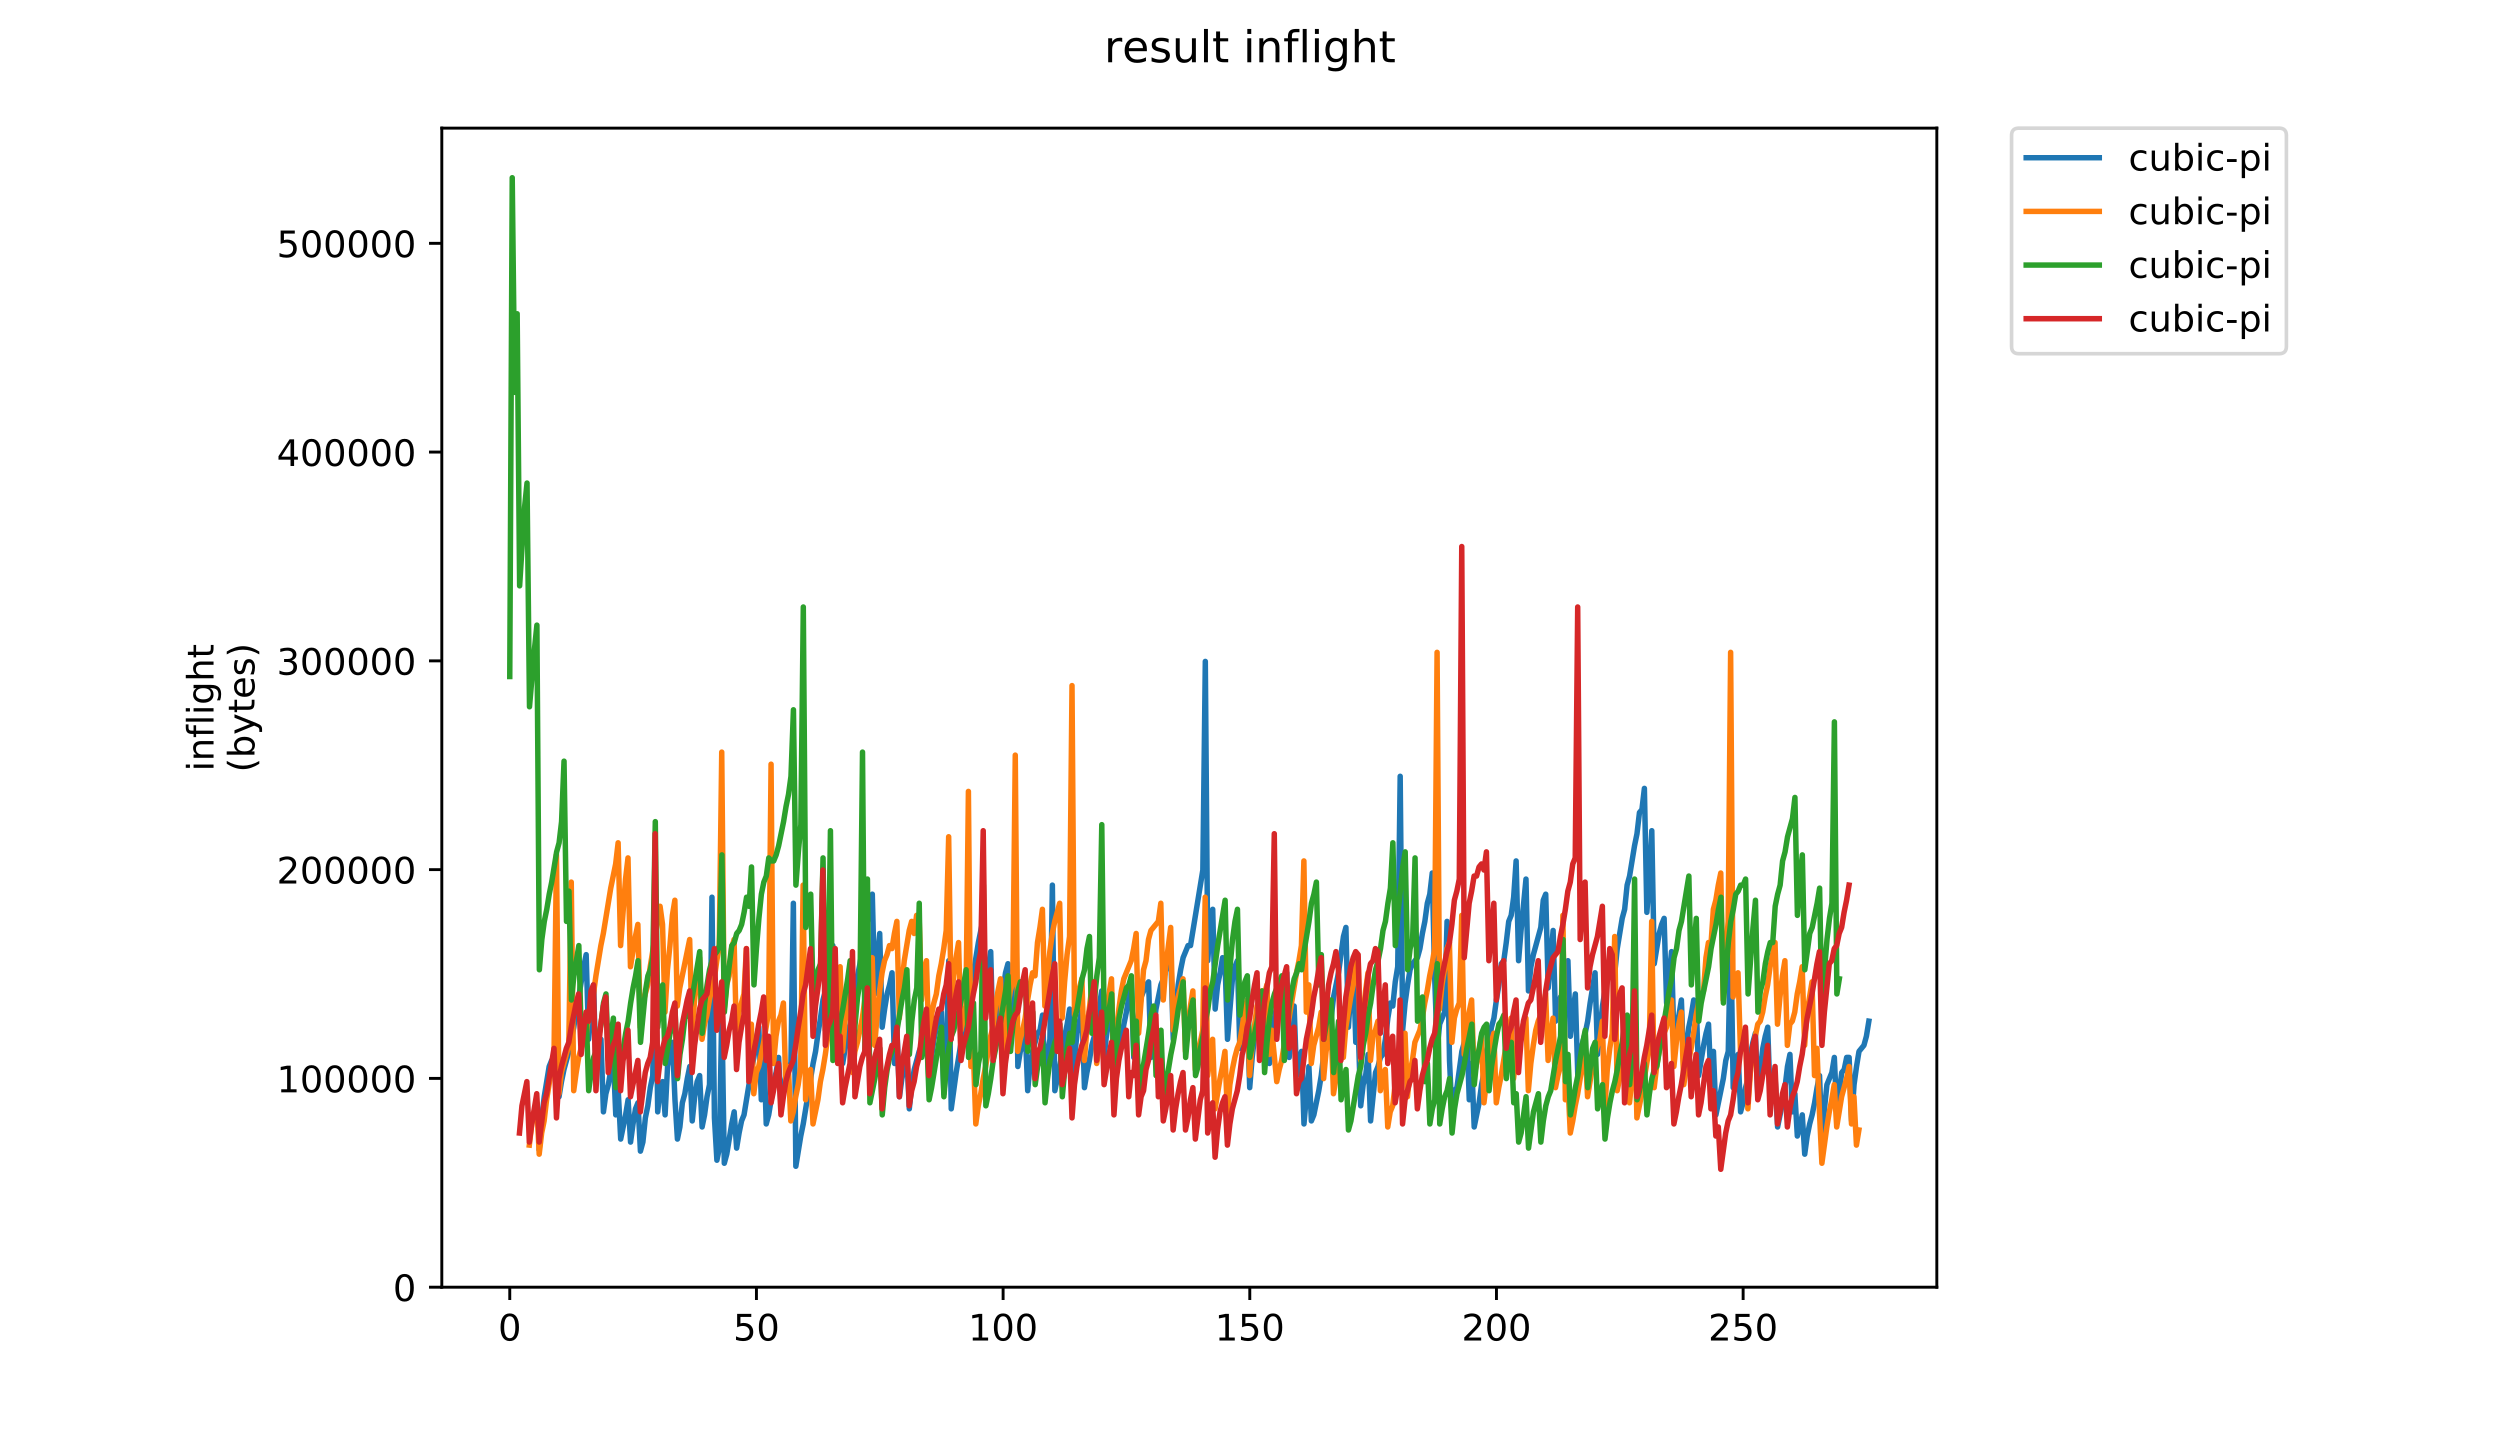 <?xml version="1.0" encoding="utf-8" standalone="no"?>
<!DOCTYPE svg PUBLIC "-//W3C//DTD SVG 1.1//EN"
  "http://www.w3.org/Graphics/SVG/1.1/DTD/svg11.dtd">
<!-- Created with matplotlib (https://matplotlib.org/) -->
<svg height="396pt" version="1.1" viewBox="0 0 684 396" width="684pt" xmlns="http://www.w3.org/2000/svg" xmlns:xlink="http://www.w3.org/1999/xlink">
 <defs>
  <style type="text/css">
*{stroke-linecap:butt;stroke-linejoin:round;}
  </style>
 </defs>
 <g id="figure_1">
  <g id="patch_1">
   <path d="M 0 396 
L 684 396 
L 684 0 
L 0 0 
z
" style="fill:#ffffff;"/>
  </g>
  <g id="axes_1">
   <g id="patch_2">
    <path d="M 120.879 352.174 
L 529.913 352.174 
L 529.913 35.062 
L 120.879 35.062 
z
" style="fill:#ffffff;"/>
   </g>
   <g id="matplotlib.axis_1">
    <g id="xtick_1">
     <g id="line2d_1">
      <defs>
       <path d="M 0 0 
L 0 3.5 
" id="m30b0fbf8f0" style="stroke:#000000;stroke-width:0.8;"/>
      </defs>
      <g>
       <use style="stroke:#000000;stroke-width:0.8;" x="139.471" xlink:href="#m30b0fbf8f0" y="352.174"/>
      </g>
     </g>
     <g id="text_1">
      <!-- 0 -->
      <defs>
       <path d="M 31.781 66.406 
Q 24.172 66.406 20.328 58.906 
Q 16.5 51.422 16.5 36.375 
Q 16.5 21.391 20.328 13.891 
Q 24.172 6.391 31.781 6.391 
Q 39.453 6.391 43.281 13.891 
Q 47.125 21.391 47.125 36.375 
Q 47.125 51.422 43.281 58.906 
Q 39.453 66.406 31.781 66.406 
z
M 31.781 74.219 
Q 44.047 74.219 50.516 64.516 
Q 56.984 54.828 56.984 36.375 
Q 56.984 17.969 50.516 8.266 
Q 44.047 -1.422 31.781 -1.422 
Q 19.531 -1.422 13.062 8.266 
Q 6.594 17.969 6.594 36.375 
Q 6.594 54.828 13.062 64.516 
Q 19.531 74.219 31.781 74.219 
z
" id="DejaVuSans-48"/>
      </defs>
      <g transform="translate(136.29 366.773)scale(0.1 -0.1)">
       <use xlink:href="#DejaVuSans-48"/>
      </g>
     </g>
    </g>
    <g id="xtick_2">
     <g id="line2d_2">
      <g>
       <use style="stroke:#000000;stroke-width:0.8;" x="206.961" xlink:href="#m30b0fbf8f0" y="352.174"/>
      </g>
     </g>
     <g id="text_2">
      <!-- 50 -->
      <defs>
       <path d="M 10.797 72.906 
L 49.516 72.906 
L 49.516 64.594 
L 19.828 64.594 
L 19.828 46.734 
Q 21.969 47.469 24.109 47.828 
Q 26.266 48.188 28.422 48.188 
Q 40.625 48.188 47.75 41.5 
Q 54.891 34.812 54.891 23.391 
Q 54.891 11.625 47.562 5.094 
Q 40.234 -1.422 26.906 -1.422 
Q 22.312 -1.422 17.547 -0.641 
Q 12.797 0.141 7.719 1.703 
L 7.719 11.625 
Q 12.109 9.234 16.797 8.062 
Q 21.484 6.891 26.703 6.891 
Q 35.156 6.891 40.078 11.328 
Q 45.016 15.766 45.016 23.391 
Q 45.016 31 40.078 35.438 
Q 35.156 39.891 26.703 39.891 
Q 22.75 39.891 18.812 39.016 
Q 14.891 38.141 10.797 36.281 
z
" id="DejaVuSans-53"/>
      </defs>
      <g transform="translate(200.599 366.773)scale(0.1 -0.1)">
       <use xlink:href="#DejaVuSans-53"/>
       <use x="63.623" xlink:href="#DejaVuSans-48"/>
      </g>
     </g>
    </g>
    <g id="xtick_3">
     <g id="line2d_3">
      <g>
       <use style="stroke:#000000;stroke-width:0.8;" x="274.451" xlink:href="#m30b0fbf8f0" y="352.174"/>
      </g>
     </g>
     <g id="text_3">
      <!-- 100 -->
      <defs>
       <path d="M 12.406 8.297 
L 28.516 8.297 
L 28.516 63.922 
L 10.984 60.406 
L 10.984 69.391 
L 28.422 72.906 
L 38.281 72.906 
L 38.281 8.297 
L 54.391 8.297 
L 54.391 0 
L 12.406 0 
z
" id="DejaVuSans-49"/>
      </defs>
      <g transform="translate(264.907 366.773)scale(0.1 -0.1)">
       <use xlink:href="#DejaVuSans-49"/>
       <use x="63.623" xlink:href="#DejaVuSans-48"/>
       <use x="127.246" xlink:href="#DejaVuSans-48"/>
      </g>
     </g>
    </g>
    <g id="xtick_4">
     <g id="line2d_4">
      <g>
       <use style="stroke:#000000;stroke-width:0.8;" x="341.941" xlink:href="#m30b0fbf8f0" y="352.174"/>
      </g>
     </g>
     <g id="text_4">
      <!-- 150 -->
      <g transform="translate(332.397 366.773)scale(0.1 -0.1)">
       <use xlink:href="#DejaVuSans-49"/>
       <use x="63.623" xlink:href="#DejaVuSans-53"/>
       <use x="127.246" xlink:href="#DejaVuSans-48"/>
      </g>
     </g>
    </g>
    <g id="xtick_5">
     <g id="line2d_5">
      <g>
       <use style="stroke:#000000;stroke-width:0.8;" x="409.431" xlink:href="#m30b0fbf8f0" y="352.174"/>
      </g>
     </g>
     <g id="text_5">
      <!-- 200 -->
      <defs>
       <path d="M 19.188 8.297 
L 53.609 8.297 
L 53.609 0 
L 7.328 0 
L 7.328 8.297 
Q 12.938 14.109 22.625 23.891 
Q 32.328 33.688 34.812 36.531 
Q 39.547 41.844 41.422 45.531 
Q 43.312 49.219 43.312 52.781 
Q 43.312 58.594 39.234 62.25 
Q 35.156 65.922 28.609 65.922 
Q 23.969 65.922 18.812 64.312 
Q 13.672 62.703 7.812 59.422 
L 7.812 69.391 
Q 13.766 71.781 18.938 73 
Q 24.125 74.219 28.422 74.219 
Q 39.75 74.219 46.484 68.547 
Q 53.219 62.891 53.219 53.422 
Q 53.219 48.922 51.531 44.891 
Q 49.859 40.875 45.406 35.406 
Q 44.188 33.984 37.641 27.219 
Q 31.109 20.453 19.188 8.297 
z
" id="DejaVuSans-50"/>
      </defs>
      <g transform="translate(399.887 366.773)scale(0.1 -0.1)">
       <use xlink:href="#DejaVuSans-50"/>
       <use x="63.623" xlink:href="#DejaVuSans-48"/>
       <use x="127.246" xlink:href="#DejaVuSans-48"/>
      </g>
     </g>
    </g>
    <g id="xtick_6">
     <g id="line2d_6">
      <g>
       <use style="stroke:#000000;stroke-width:0.8;" x="476.921" xlink:href="#m30b0fbf8f0" y="352.174"/>
      </g>
     </g>
     <g id="text_6">
      <!-- 250 -->
      <g transform="translate(467.377 366.773)scale(0.1 -0.1)">
       <use xlink:href="#DejaVuSans-50"/>
       <use x="63.623" xlink:href="#DejaVuSans-53"/>
       <use x="127.246" xlink:href="#DejaVuSans-48"/>
      </g>
     </g>
    </g>
   </g>
   <g id="matplotlib.axis_2">
    <g id="ytick_1">
     <g id="line2d_7">
      <defs>
       <path d="M 0 0 
L -3.5 0 
" id="m7daee22a5c" style="stroke:#000000;stroke-width:0.8;"/>
      </defs>
      <g>
       <use style="stroke:#000000;stroke-width:0.8;" x="120.879" xlink:href="#m7daee22a5c" y="352.174"/>
      </g>
     </g>
     <g id="text_7">
      <!-- 0 -->
      <g transform="translate(107.516 355.973)scale(0.1 -0.1)">
       <use xlink:href="#DejaVuSans-48"/>
      </g>
     </g>
    </g>
    <g id="ytick_2">
     <g id="line2d_8">
      <g>
       <use style="stroke:#000000;stroke-width:0.8;" x="120.879" xlink:href="#m7daee22a5c" y="295.054"/>
      </g>
     </g>
     <g id="text_8">
      <!-- 100000 -->
      <g transform="translate(75.704 298.853)scale(0.1 -0.1)">
       <use xlink:href="#DejaVuSans-49"/>
       <use x="63.623" xlink:href="#DejaVuSans-48"/>
       <use x="127.246" xlink:href="#DejaVuSans-48"/>
       <use x="190.869" xlink:href="#DejaVuSans-48"/>
       <use x="254.492" xlink:href="#DejaVuSans-48"/>
       <use x="318.115" xlink:href="#DejaVuSans-48"/>
      </g>
     </g>
    </g>
    <g id="ytick_3">
     <g id="line2d_9">
      <g>
       <use style="stroke:#000000;stroke-width:0.8;" x="120.879" xlink:href="#m7daee22a5c" y="237.933"/>
      </g>
     </g>
     <g id="text_9">
      <!-- 200000 -->
      <g transform="translate(75.704 241.733)scale(0.1 -0.1)">
       <use xlink:href="#DejaVuSans-50"/>
       <use x="63.623" xlink:href="#DejaVuSans-48"/>
       <use x="127.246" xlink:href="#DejaVuSans-48"/>
       <use x="190.869" xlink:href="#DejaVuSans-48"/>
       <use x="254.492" xlink:href="#DejaVuSans-48"/>
       <use x="318.115" xlink:href="#DejaVuSans-48"/>
      </g>
     </g>
    </g>
    <g id="ytick_4">
     <g id="line2d_10">
      <g>
       <use style="stroke:#000000;stroke-width:0.8;" x="120.879" xlink:href="#m7daee22a5c" y="180.813"/>
      </g>
     </g>
     <g id="text_10">
      <!-- 300000 -->
      <defs>
       <path d="M 40.578 39.312 
Q 47.656 37.797 51.625 33 
Q 55.609 28.219 55.609 21.188 
Q 55.609 10.406 48.188 4.484 
Q 40.766 -1.422 27.094 -1.422 
Q 22.516 -1.422 17.656 -0.516 
Q 12.797 0.391 7.625 2.203 
L 7.625 11.719 
Q 11.719 9.328 16.594 8.109 
Q 21.484 6.891 26.812 6.891 
Q 36.078 6.891 40.938 10.547 
Q 45.797 14.203 45.797 21.188 
Q 45.797 27.641 41.281 31.266 
Q 36.766 34.906 28.719 34.906 
L 20.219 34.906 
L 20.219 43.016 
L 29.109 43.016 
Q 36.375 43.016 40.234 45.922 
Q 44.094 48.828 44.094 54.297 
Q 44.094 59.906 40.109 62.906 
Q 36.141 65.922 28.719 65.922 
Q 24.656 65.922 20.016 65.031 
Q 15.375 64.156 9.812 62.312 
L 9.812 71.094 
Q 15.438 72.656 20.344 73.438 
Q 25.25 74.219 29.594 74.219 
Q 40.828 74.219 47.359 69.109 
Q 53.906 64.016 53.906 55.328 
Q 53.906 49.266 50.438 45.094 
Q 46.969 40.922 40.578 39.312 
z
" id="DejaVuSans-51"/>
      </defs>
      <g transform="translate(75.704 184.612)scale(0.1 -0.1)">
       <use xlink:href="#DejaVuSans-51"/>
       <use x="63.623" xlink:href="#DejaVuSans-48"/>
       <use x="127.246" xlink:href="#DejaVuSans-48"/>
       <use x="190.869" xlink:href="#DejaVuSans-48"/>
       <use x="254.492" xlink:href="#DejaVuSans-48"/>
       <use x="318.115" xlink:href="#DejaVuSans-48"/>
      </g>
     </g>
    </g>
    <g id="ytick_5">
     <g id="line2d_11">
      <g>
       <use style="stroke:#000000;stroke-width:0.8;" x="120.879" xlink:href="#m7daee22a5c" y="123.692"/>
      </g>
     </g>
     <g id="text_11">
      <!-- 400000 -->
      <defs>
       <path d="M 37.797 64.312 
L 12.891 25.391 
L 37.797 25.391 
z
M 35.203 72.906 
L 47.609 72.906 
L 47.609 25.391 
L 58.016 25.391 
L 58.016 17.188 
L 47.609 17.188 
L 47.609 0 
L 37.797 0 
L 37.797 17.188 
L 4.891 17.188 
L 4.891 26.703 
z
" id="DejaVuSans-52"/>
      </defs>
      <g transform="translate(75.704 127.492)scale(0.1 -0.1)">
       <use xlink:href="#DejaVuSans-52"/>
       <use x="63.623" xlink:href="#DejaVuSans-48"/>
       <use x="127.246" xlink:href="#DejaVuSans-48"/>
       <use x="190.869" xlink:href="#DejaVuSans-48"/>
       <use x="254.492" xlink:href="#DejaVuSans-48"/>
       <use x="318.115" xlink:href="#DejaVuSans-48"/>
      </g>
     </g>
    </g>
    <g id="ytick_6">
     <g id="line2d_12">
      <g>
       <use style="stroke:#000000;stroke-width:0.8;" x="120.879" xlink:href="#m7daee22a5c" y="66.572"/>
      </g>
     </g>
     <g id="text_12">
      <!-- 500000 -->
      <g transform="translate(75.704 70.371)scale(0.1 -0.1)">
       <use xlink:href="#DejaVuSans-53"/>
       <use x="63.623" xlink:href="#DejaVuSans-48"/>
       <use x="127.246" xlink:href="#DejaVuSans-48"/>
       <use x="190.869" xlink:href="#DejaVuSans-48"/>
       <use x="254.492" xlink:href="#DejaVuSans-48"/>
       <use x="318.115" xlink:href="#DejaVuSans-48"/>
      </g>
     </g>
    </g>
    <g id="text_13">
     <!-- inflight -->
     <defs>
      <path d="M 9.422 54.688 
L 18.406 54.688 
L 18.406 0 
L 9.422 0 
z
M 9.422 75.984 
L 18.406 75.984 
L 18.406 64.594 
L 9.422 64.594 
z
" id="DejaVuSans-105"/>
      <path d="M 54.891 33.016 
L 54.891 0 
L 45.906 0 
L 45.906 32.719 
Q 45.906 40.484 42.875 44.328 
Q 39.844 48.188 33.797 48.188 
Q 26.516 48.188 22.312 43.547 
Q 18.109 38.922 18.109 30.906 
L 18.109 0 
L 9.078 0 
L 9.078 54.688 
L 18.109 54.688 
L 18.109 46.188 
Q 21.344 51.125 25.703 53.562 
Q 30.078 56 35.797 56 
Q 45.219 56 50.047 50.172 
Q 54.891 44.344 54.891 33.016 
z
" id="DejaVuSans-110"/>
      <path d="M 37.109 75.984 
L 37.109 68.5 
L 28.516 68.5 
Q 23.688 68.5 21.797 66.547 
Q 19.922 64.594 19.922 59.516 
L 19.922 54.688 
L 34.719 54.688 
L 34.719 47.703 
L 19.922 47.703 
L 19.922 0 
L 10.891 0 
L 10.891 47.703 
L 2.297 47.703 
L 2.297 54.688 
L 10.891 54.688 
L 10.891 58.5 
Q 10.891 67.625 15.141 71.797 
Q 19.391 75.984 28.609 75.984 
z
" id="DejaVuSans-102"/>
      <path d="M 9.422 75.984 
L 18.406 75.984 
L 18.406 0 
L 9.422 0 
z
" id="DejaVuSans-108"/>
      <path d="M 45.406 27.984 
Q 45.406 37.75 41.375 43.109 
Q 37.359 48.484 30.078 48.484 
Q 22.859 48.484 18.828 43.109 
Q 14.797 37.75 14.797 27.984 
Q 14.797 18.266 18.828 12.891 
Q 22.859 7.516 30.078 7.516 
Q 37.359 7.516 41.375 12.891 
Q 45.406 18.266 45.406 27.984 
z
M 54.391 6.781 
Q 54.391 -7.172 48.188 -13.984 
Q 42 -20.797 29.203 -20.797 
Q 24.469 -20.797 20.266 -20.094 
Q 16.062 -19.391 12.109 -17.922 
L 12.109 -9.188 
Q 16.062 -11.328 19.922 -12.344 
Q 23.781 -13.375 27.781 -13.375 
Q 36.625 -13.375 41.016 -8.766 
Q 45.406 -4.156 45.406 5.172 
L 45.406 9.625 
Q 42.625 4.781 38.281 2.391 
Q 33.938 0 27.875 0 
Q 17.828 0 11.672 7.656 
Q 5.516 15.328 5.516 27.984 
Q 5.516 40.672 11.672 48.328 
Q 17.828 56 27.875 56 
Q 33.938 56 38.281 53.609 
Q 42.625 51.219 45.406 46.391 
L 45.406 54.688 
L 54.391 54.688 
z
" id="DejaVuSans-103"/>
      <path d="M 54.891 33.016 
L 54.891 0 
L 45.906 0 
L 45.906 32.719 
Q 45.906 40.484 42.875 44.328 
Q 39.844 48.188 33.797 48.188 
Q 26.516 48.188 22.312 43.547 
Q 18.109 38.922 18.109 30.906 
L 18.109 0 
L 9.078 0 
L 9.078 75.984 
L 18.109 75.984 
L 18.109 46.188 
Q 21.344 51.125 25.703 53.562 
Q 30.078 56 35.797 56 
Q 45.219 56 50.047 50.172 
Q 54.891 44.344 54.891 33.016 
z
" id="DejaVuSans-104"/>
      <path d="M 18.312 70.219 
L 18.312 54.688 
L 36.812 54.688 
L 36.812 47.703 
L 18.312 47.703 
L 18.312 18.016 
Q 18.312 11.328 20.141 9.422 
Q 21.969 7.516 27.594 7.516 
L 36.812 7.516 
L 36.812 0 
L 27.594 0 
Q 17.188 0 13.234 3.875 
Q 9.281 7.766 9.281 18.016 
L 9.281 47.703 
L 2.688 47.703 
L 2.688 54.688 
L 9.281 54.688 
L 9.281 70.219 
z
" id="DejaVuSans-116"/>
     </defs>
     <g transform="translate(58.426 211.018)rotate(-90)scale(0.1 -0.1)">
      <use xlink:href="#DejaVuSans-105"/>
      <use x="27.783" xlink:href="#DejaVuSans-110"/>
      <use x="91.162" xlink:href="#DejaVuSans-102"/>
      <use x="126.367" xlink:href="#DejaVuSans-108"/>
      <use x="154.15" xlink:href="#DejaVuSans-105"/>
      <use x="181.934" xlink:href="#DejaVuSans-103"/>
      <use x="245.41" xlink:href="#DejaVuSans-104"/>
      <use x="308.789" xlink:href="#DejaVuSans-116"/>
     </g>
     <!-- (bytes) -->
     <defs>
      <path d="M 31 75.875 
Q 24.469 64.656 21.281 53.656 
Q 18.109 42.672 18.109 31.391 
Q 18.109 20.125 21.312 9.062 
Q 24.516 -2 31 -13.188 
L 23.188 -13.188 
Q 15.875 -1.703 12.234 9.375 
Q 8.594 20.453 8.594 31.391 
Q 8.594 42.281 12.203 53.312 
Q 15.828 64.359 23.188 75.875 
z
" id="DejaVuSans-40"/>
      <path d="M 48.688 27.297 
Q 48.688 37.203 44.609 42.844 
Q 40.531 48.484 33.406 48.484 
Q 26.266 48.484 22.188 42.844 
Q 18.109 37.203 18.109 27.297 
Q 18.109 17.391 22.188 11.75 
Q 26.266 6.109 33.406 6.109 
Q 40.531 6.109 44.609 11.75 
Q 48.688 17.391 48.688 27.297 
z
M 18.109 46.391 
Q 20.953 51.266 25.266 53.625 
Q 29.594 56 35.594 56 
Q 45.562 56 51.781 48.094 
Q 58.016 40.188 58.016 27.297 
Q 58.016 14.406 51.781 6.484 
Q 45.562 -1.422 35.594 -1.422 
Q 29.594 -1.422 25.266 0.953 
Q 20.953 3.328 18.109 8.203 
L 18.109 0 
L 9.078 0 
L 9.078 75.984 
L 18.109 75.984 
z
" id="DejaVuSans-98"/>
      <path d="M 32.172 -5.078 
Q 28.375 -14.844 24.75 -17.812 
Q 21.141 -20.797 15.094 -20.797 
L 7.906 -20.797 
L 7.906 -13.281 
L 13.188 -13.281 
Q 16.891 -13.281 18.938 -11.516 
Q 21 -9.766 23.484 -3.219 
L 25.094 0.875 
L 2.984 54.688 
L 12.5 54.688 
L 29.594 11.922 
L 46.688 54.688 
L 56.203 54.688 
z
" id="DejaVuSans-121"/>
      <path d="M 56.203 29.594 
L 56.203 25.203 
L 14.891 25.203 
Q 15.484 15.922 20.484 11.062 
Q 25.484 6.203 34.422 6.203 
Q 39.594 6.203 44.453 7.469 
Q 49.312 8.734 54.109 11.281 
L 54.109 2.781 
Q 49.266 0.734 44.188 -0.344 
Q 39.109 -1.422 33.891 -1.422 
Q 20.797 -1.422 13.156 6.188 
Q 5.516 13.812 5.516 26.812 
Q 5.516 40.234 12.766 48.109 
Q 20.016 56 32.328 56 
Q 43.359 56 49.781 48.891 
Q 56.203 41.797 56.203 29.594 
z
M 47.219 32.234 
Q 47.125 39.594 43.094 43.984 
Q 39.062 48.391 32.422 48.391 
Q 24.906 48.391 20.391 44.141 
Q 15.875 39.891 15.188 32.172 
z
" id="DejaVuSans-101"/>
      <path d="M 44.281 53.078 
L 44.281 44.578 
Q 40.484 46.531 36.375 47.5 
Q 32.281 48.484 27.875 48.484 
Q 21.188 48.484 17.844 46.438 
Q 14.5 44.391 14.5 40.281 
Q 14.5 37.156 16.891 35.375 
Q 19.281 33.594 26.516 31.984 
L 29.594 31.297 
Q 39.156 29.25 43.188 25.516 
Q 47.219 21.781 47.219 15.094 
Q 47.219 7.469 41.188 3.016 
Q 35.156 -1.422 24.609 -1.422 
Q 20.219 -1.422 15.453 -0.562 
Q 10.688 0.297 5.422 2 
L 5.422 11.281 
Q 10.406 8.688 15.234 7.391 
Q 20.062 6.109 24.812 6.109 
Q 31.156 6.109 34.562 8.281 
Q 37.984 10.453 37.984 14.406 
Q 37.984 18.062 35.516 20.016 
Q 33.062 21.969 24.703 23.781 
L 21.578 24.516 
Q 13.234 26.266 9.516 29.906 
Q 5.812 33.547 5.812 39.891 
Q 5.812 47.609 11.281 51.797 
Q 16.75 56 26.812 56 
Q 31.781 56 36.172 55.266 
Q 40.578 54.547 44.281 53.078 
z
" id="DejaVuSans-115"/>
      <path d="M 8.016 75.875 
L 15.828 75.875 
Q 23.141 64.359 26.781 53.312 
Q 30.422 42.281 30.422 31.391 
Q 30.422 20.453 26.781 9.375 
Q 23.141 -1.703 15.828 -13.188 
L 8.016 -13.188 
Q 14.5 -2 17.703 9.062 
Q 20.906 20.125 20.906 31.391 
Q 20.906 42.672 17.703 53.656 
Q 14.5 64.656 8.016 75.875 
z
" id="DejaVuSans-41"/>
     </defs>
     <g transform="translate(69.624 211.295)rotate(-90)scale(0.1 -0.1)">
      <use xlink:href="#DejaVuSans-40"/>
      <use x="39.014" xlink:href="#DejaVuSans-98"/>
      <use x="102.49" xlink:href="#DejaVuSans-121"/>
      <use x="161.67" xlink:href="#DejaVuSans-116"/>
      <use x="200.879" xlink:href="#DejaVuSans-101"/>
      <use x="262.402" xlink:href="#DejaVuSans-115"/>
      <use x="314.502" xlink:href="#DejaVuSans-41"/>
     </g>
    </g>
   </g>
   <g id="line2d_13">
    <path clip-path="url(#paa87e0d7f2)" d="M 147.55 314.127 
L 148.225 305.856 
L 148.899 300.067 
L 150.249 291.796 
L 150.924 290.141 
L 151.599 290.141 
L 152.274 276.081 
L 152.949 300.067 
L 153.624 295.931 
L 154.299 292.623 
L 155.648 287.66 
L 156.998 281.043 
L 157.673 276.081 
L 158.348 272.772 
L 159.698 264.501 
L 160.373 261.193 
L 161.048 284.352 
L 162.397 269.464 
L 163.072 293.45 
L 163.747 287.66 
L 164.422 284.352 
L 165.097 304.202 
L 165.772 299.24 
L 166.447 296.758 
L 167.122 292.623 
L 167.797 289.314 
L 168.472 305.029 
L 169.146 298.412 
L 169.821 311.646 
L 171.171 305.029 
L 171.846 300.894 
L 172.521 312.473 
L 173.196 307.511 
L 173.871 303.375 
L 174.546 301.721 
L 175.22 314.954 
L 175.895 312.473 
L 176.57 305.856 
L 177.245 302.548 
L 177.92 297.585 
L 178.595 294.277 
L 179.27 253.749 
L 179.945 304.202 
L 180.62 297.585 
L 181.295 295.931 
L 181.969 305.029 
L 182.644 291.796 
L 183.319 287.66 
L 183.994 285.179 
L 184.669 300.894 
L 185.344 311.646 
L 186.019 308.338 
L 186.694 301.721 
L 187.369 299.24 
L 188.044 295.104 
L 188.718 291.796 
L 189.393 306.683 
L 190.068 300.067 
L 190.743 295.931 
L 191.418 294.277 
L 192.093 308.338 
L 192.768 305.029 
L 193.443 300.067 
L 194.118 296.758 
L 194.793 245.478 
L 195.467 305.856 
L 196.142 317.436 
L 196.817 314.127 
L 197.492 276.081 
L 198.167 318.263 
L 198.842 315.782 
L 200.192 307.511 
L 200.867 304.202 
L 201.542 314.127 
L 202.216 309.992 
L 202.891 306.683 
L 203.566 305.029 
L 205.591 292.623 
L 206.266 289.314 
L 206.941 284.352 
L 207.616 281.043 
L 208.291 300.894 
L 208.965 286.006 
L 209.64 307.511 
L 210.315 305.029 
L 210.99 300.894 
L 211.665 295.931 
L 212.34 293.45 
L 213.015 289.314 
L 213.69 302.548 
L 214.365 297.585 
L 215.04 294.277 
L 215.714 291.796 
L 216.389 290.968 
L 217.064 247.132 
L 217.739 319.09 
L 219.089 310.819 
L 219.764 307.511 
L 222.463 290.968 
L 223.138 287.66 
L 223.813 282.697 
L 224.488 278.562 
L 225.163 273.599 
L 225.838 271.118 
L 227.863 258.711 
L 228.538 285.179 
L 229.887 269.464 
L 230.562 290.968 
L 231.912 282.697 
L 232.587 280.216 
L 233.262 276.081 
L 233.937 271.118 
L 234.612 266.982 
L 235.287 263.674 
L 236.636 255.403 
L 237.311 252.095 
L 237.986 249.613 
L 238.661 244.651 
L 239.336 271.945 
L 240.011 262.847 
L 240.686 255.403 
L 241.361 281.043 
L 242.036 276.081 
L 242.71 271.945 
L 243.385 269.464 
L 244.06 266.155 
L 244.735 290.968 
L 245.41 281.87 
L 246.085 300.067 
L 246.76 295.104 
L 248.11 288.487 
L 248.785 303.375 
L 249.459 296.758 
L 250.134 292.623 
L 251.484 287.66 
L 252.159 286.006 
L 253.509 277.735 
L 254.184 296.758 
L 254.859 289.314 
L 255.534 284.352 
L 256.883 277.735 
L 257.558 276.908 
L 258.233 299.24 
L 258.908 290.141 
L 259.583 262.847 
L 260.258 303.375 
L 261.608 293.45 
L 262.957 285.179 
L 264.307 278.562 
L 264.982 274.426 
L 265.657 269.464 
L 266.332 266.155 
L 267.682 257.884 
L 269.032 251.267 
L 269.706 273.599 
L 270.381 266.155 
L 271.056 260.366 
L 271.731 286.006 
L 272.406 279.389 
L 273.081 276.081 
L 273.756 274.426 
L 274.431 271.118 
L 275.106 266.155 
L 275.781 263.674 
L 276.455 285.179 
L 277.13 276.081 
L 277.805 242.996 
L 278.48 291.796 
L 279.155 287.66 
L 279.83 286.006 
L 280.505 281.87 
L 281.18 298.412 
L 281.855 290.968 
L 282.53 287.66 
L 283.879 282.697 
L 284.554 281.87 
L 285.229 277.735 
L 285.904 295.931 
L 286.579 288.487 
L 287.254 284.352 
L 287.929 242.169 
L 288.604 298.412 
L 289.953 291.796 
L 291.303 283.525 
L 291.978 280.216 
L 292.653 276.081 
L 293.328 297.585 
L 294.003 289.314 
L 294.678 282.697 
L 296.028 276.081 
L 296.702 297.585 
L 297.377 293.45 
L 298.052 290.141 
L 298.727 286.006 
L 299.402 283.525 
L 301.427 271.118 
L 302.102 289.314 
L 302.777 282.697 
L 303.451 277.735 
L 304.126 274.426 
L 304.801 295.931 
L 305.476 290.968 
L 306.151 288.487 
L 307.501 280.216 
L 308.176 276.908 
L 309.526 268.637 
L 310.2 289.314 
L 310.875 281.043 
L 312.225 272.772 
L 313.575 269.464 
L 314.25 268.637 
L 314.925 289.314 
L 315.6 281.87 
L 316.275 276.081 
L 317.624 269.464 
L 318.299 267.81 
L 318.974 265.328 
L 319.649 264.501 
L 320.324 261.193 
L 320.999 284.352 
L 322.349 269.464 
L 323.024 265.328 
L 323.698 262.02 
L 325.048 258.711 
L 325.723 258.711 
L 329.098 238.034 
L 329.773 180.964 
L 330.447 262.847 
L 331.122 252.922 
L 331.797 248.786 
L 332.472 276.081 
L 333.147 269.464 
L 333.822 266.155 
L 334.497 262.02 
L 335.172 263.674 
L 335.847 284.352 
L 337.196 267.81 
L 337.871 264.501 
L 338.546 262.847 
L 339.221 286.833 
L 340.571 278.562 
L 341.246 277.735 
L 341.921 297.585 
L 342.596 289.314 
L 343.27 283.525 
L 343.945 280.216 
L 345.295 275.253 
L 345.97 274.426 
L 346.645 271.118 
L 347.32 290.968 
L 347.995 283.525 
L 348.67 278.562 
L 349.345 275.253 
L 350.019 272.772 
L 350.694 269.464 
L 351.369 270.291 
L 352.044 266.155 
L 352.719 289.314 
L 353.394 281.043 
L 354.069 275.253 
L 354.744 294.277 
L 355.419 290.141 
L 356.094 287.66 
L 356.768 307.511 
L 358.118 291.796 
L 358.793 306.683 
L 359.468 305.029 
L 360.818 298.412 
L 361.493 294.277 
L 362.168 288.487 
L 362.843 286.006 
L 363.517 281.043 
L 364.192 278.562 
L 364.867 272.772 
L 366.217 266.155 
L 367.567 256.23 
L 368.242 253.749 
L 368.917 281.043 
L 369.592 271.118 
L 370.266 263.674 
L 370.941 285.179 
L 371.616 281.87 
L 372.291 302.548 
L 372.966 296.758 
L 373.641 294.277 
L 374.316 288.487 
L 374.991 306.683 
L 376.341 293.45 
L 377.015 291.796 
L 377.69 289.314 
L 378.365 288.487 
L 379.04 284.352 
L 379.715 278.562 
L 380.39 274.426 
L 381.065 275.253 
L 381.74 268.637 
L 382.415 264.501 
L 383.09 212.394 
L 383.764 281.87 
L 384.439 274.426 
L 385.114 269.464 
L 385.789 265.328 
L 386.464 263.674 
L 387.814 262.02 
L 388.489 259.539 
L 389.164 255.403 
L 389.839 252.095 
L 390.513 247.132 
L 391.188 244.651 
L 391.863 238.861 
L 392.538 267.81 
L 393.213 286.833 
L 393.888 280.216 
L 395.238 276.908 
L 395.913 252.095 
L 396.588 290.141 
L 397.262 305.029 
L 397.937 298.412 
L 398.612 297.585 
L 399.962 287.66 
L 400.637 285.179 
L 401.312 281.87 
L 401.987 300.894 
L 402.662 290.968 
L 403.337 308.338 
L 404.686 301.721 
L 405.361 296.758 
L 406.036 293.45 
L 406.711 287.66 
L 407.386 285.179 
L 408.061 281.043 
L 408.736 278.562 
L 409.411 273.599 
L 410.086 269.464 
L 410.76 263.674 
L 411.435 262.847 
L 412.11 257.884 
L 412.785 252.095 
L 413.46 250.44 
L 414.135 245.478 
L 414.81 235.553 
L 415.485 262.847 
L 416.16 254.576 
L 417.509 240.515 
L 418.184 271.118 
L 418.859 264.501 
L 419.534 261.193 
L 421.559 253.749 
L 422.234 246.305 
L 422.909 244.651 
L 423.584 270.291 
L 424.933 254.576 
L 425.608 279.389 
L 426.283 276.908 
L 426.958 272.772 
L 427.633 273.599 
L 428.308 266.155 
L 428.983 262.847 
L 429.658 283.525 
L 430.333 276.908 
L 431.007 271.945 
L 431.682 294.277 
L 432.357 288.487 
L 433.032 285.179 
L 433.707 282.697 
L 434.382 279.389 
L 435.057 274.426 
L 436.407 266.155 
L 437.082 288.487 
L 438.431 275.253 
L 439.781 266.982 
L 440.456 266.155 
L 441.131 264.501 
L 441.806 266.155 
L 442.481 259.539 
L 443.831 251.267 
L 444.505 248.786 
L 445.18 242.169 
L 445.855 239.688 
L 447.205 231.417 
L 447.88 228.109 
L 448.555 222.319 
L 449.23 221.492 
L 449.905 215.702 
L 450.58 249.613 
L 451.254 240.515 
L 451.929 227.281 
L 452.604 263.674 
L 453.954 255.403 
L 454.629 252.922 
L 455.304 251.267 
L 455.979 274.426 
L 457.329 260.366 
L 458.003 285.179 
L 458.678 280.216 
L 459.353 277.735 
L 460.028 273.599 
L 460.703 292.623 
L 462.053 281.043 
L 462.728 277.735 
L 463.403 273.599 
L 464.078 274.426 
L 464.752 294.277 
L 466.102 286.006 
L 466.777 282.697 
L 467.452 280.216 
L 468.127 296.758 
L 468.802 287.66 
L 469.477 305.029 
L 471.501 295.104 
L 472.176 290.141 
L 472.851 287.66 
L 473.526 254.576 
L 474.201 297.585 
L 474.876 291.796 
L 475.551 288.487 
L 476.226 304.202 
L 476.901 301.721 
L 477.576 297.585 
L 478.25 295.104 
L 478.925 288.487 
L 479.6 285.179 
L 480.275 282.697 
L 480.95 300.067 
L 481.625 292.623 
L 482.3 286.833 
L 482.975 283.525 
L 483.65 281.043 
L 484.325 300.894 
L 484.999 296.758 
L 485.674 295.104 
L 486.349 308.338 
L 487.699 301.721 
L 488.374 297.585 
L 489.049 291.796 
L 489.724 288.487 
L 490.399 304.202 
L 491.074 299.24 
L 491.748 310.819 
L 492.423 308.338 
L 493.098 305.029 
L 493.773 315.782 
L 494.448 310.819 
L 495.123 307.511 
L 495.798 305.029 
L 496.473 301.721 
L 497.148 297.585 
L 497.823 294.277 
L 498.497 311.646 
L 499.172 303.375 
L 499.847 296.758 
L 501.197 293.45 
L 501.872 289.314 
L 502.547 304.202 
L 503.897 293.45 
L 504.572 292.623 
L 505.246 289.314 
L 505.921 289.314 
L 506.596 306.683 
L 507.271 296.758 
L 507.946 291.796 
L 508.621 287.66 
L 509.971 286.006 
L 510.646 283.525 
L 511.32 279.389 
L 511.32 279.389 
" style="fill:none;stroke:#1f77b4;stroke-linecap:square;stroke-width:1.5;"/>
   </g>
   <g id="line2d_14">
    <path clip-path="url(#paa87e0d7f2)" d="M 144.823 313.3 
L 145.498 307.511 
L 146.173 304.202 
L 146.848 301.721 
L 147.523 315.782 
L 148.198 309.992 
L 148.872 306.683 
L 149.547 300.894 
L 150.897 292.623 
L 151.572 289.314 
L 152.247 233.898 
L 152.922 299.24 
L 153.597 293.45 
L 155.621 286.006 
L 156.296 241.342 
L 156.971 298.412 
L 157.646 293.45 
L 158.321 289.314 
L 158.996 286.833 
L 160.346 283.525 
L 161.021 277.735 
L 161.696 274.426 
L 162.37 271.945 
L 163.045 266.982 
L 164.395 258.711 
L 165.07 255.403 
L 167.095 242.996 
L 168.445 236.38 
L 169.119 230.59 
L 169.794 258.711 
L 171.144 240.515 
L 171.819 234.725 
L 172.494 264.501 
L 173.844 256.23 
L 174.519 252.922 
L 175.194 281.043 
L 175.868 274.426 
L 177.218 269.464 
L 177.893 264.501 
L 180.593 247.959 
L 181.268 252.922 
L 181.942 276.908 
L 182.617 265.328 
L 183.292 258.711 
L 183.967 250.44 
L 184.642 246.305 
L 185.317 275.253 
L 185.992 270.291 
L 188.691 257.057 
L 189.366 281.87 
L 190.041 273.599 
L 190.716 266.982 
L 191.391 262.02 
L 192.066 284.352 
L 192.741 280.216 
L 193.416 277.735 
L 194.091 273.599 
L 194.766 270.291 
L 195.44 267.81 
L 196.115 262.847 
L 196.79 258.711 
L 197.465 205.777 
L 198.14 276.081 
L 198.815 269.464 
L 199.49 266.982 
L 200.165 259.539 
L 200.84 257.057 
L 201.515 284.352 
L 202.189 276.908 
L 203.539 271.945 
L 204.214 259.539 
L 204.889 287.66 
L 205.564 280.216 
L 206.239 299.24 
L 206.914 293.45 
L 207.589 291.796 
L 208.938 285.179 
L 210.288 276.908 
L 210.963 209.085 
L 211.638 290.968 
L 212.313 283.525 
L 212.988 279.389 
L 213.663 277.735 
L 214.338 274.426 
L 215.013 296.758 
L 215.687 291.796 
L 216.362 306.683 
L 217.037 304.202 
L 217.712 300.067 
L 218.387 296.758 
L 219.062 291.796 
L 219.737 242.169 
L 220.412 300.894 
L 221.087 295.104 
L 221.762 292.623 
L 222.436 307.511 
L 223.786 300.894 
L 224.461 295.931 
L 225.136 292.623 
L 225.811 288.487 
L 226.486 283.525 
L 227.161 280.216 
L 227.836 276.081 
L 228.511 274.426 
L 229.185 268.637 
L 229.86 264.501 
L 230.535 287.66 
L 231.21 279.389 
L 232.56 268.637 
L 233.235 293.45 
L 233.91 287.66 
L 234.585 285.179 
L 235.934 278.562 
L 236.609 273.599 
L 237.284 267.81 
L 237.959 266.155 
L 238.634 262.02 
L 239.309 286.006 
L 239.984 277.735 
L 240.659 271.118 
L 241.334 266.155 
L 242.009 262.847 
L 242.683 261.193 
L 243.358 258.711 
L 244.033 259.539 
L 244.708 255.403 
L 245.383 252.095 
L 246.058 278.562 
L 246.733 269.464 
L 247.408 262.847 
L 248.758 254.576 
L 249.432 252.095 
L 250.107 255.403 
L 250.782 250.44 
L 251.457 250.44 
L 252.132 273.599 
L 252.807 265.328 
L 253.482 262.847 
L 254.157 286.006 
L 254.832 277.735 
L 255.507 274.426 
L 256.181 271.945 
L 256.856 266.982 
L 257.531 263.674 
L 258.206 259.539 
L 258.881 254.576 
L 259.556 228.936 
L 260.231 275.253 
L 260.906 266.982 
L 261.581 262.02 
L 262.256 257.884 
L 262.93 281.87 
L 264.28 275.253 
L 264.955 216.529 
L 265.63 291.796 
L 266.305 287.66 
L 266.98 307.511 
L 267.655 302.548 
L 268.33 299.24 
L 269.005 295.104 
L 269.679 291.796 
L 271.029 283.525 
L 271.704 281.043 
L 272.379 275.253 
L 273.054 271.118 
L 273.729 267.81 
L 274.404 290.968 
L 275.754 275.253 
L 276.428 271.118 
L 277.103 268.637 
L 277.778 206.604 
L 278.453 287.66 
L 279.128 284.352 
L 279.803 281.87 
L 280.478 278.562 
L 281.153 273.599 
L 281.828 269.464 
L 282.503 266.155 
L 283.177 266.982 
L 283.852 257.884 
L 284.527 253.749 
L 285.202 248.786 
L 285.877 275.253 
L 287.227 260.366 
L 287.902 255.403 
L 288.577 252.095 
L 289.926 247.132 
L 290.601 278.562 
L 291.276 268.637 
L 291.951 261.193 
L 292.626 256.23 
L 293.301 187.58 
L 293.976 277.735 
L 294.651 273.599 
L 295.326 270.291 
L 296.001 267.81 
L 296.675 290.141 
L 297.35 281.87 
L 298.7 270.291 
L 299.375 268.637 
L 300.05 290.968 
L 300.725 286.833 
L 302.075 280.216 
L 304.099 267.81 
L 304.774 291.796 
L 306.124 276.081 
L 306.799 271.118 
L 307.474 267.81 
L 309.499 262.847 
L 310.173 259.539 
L 310.848 255.403 
L 311.523 282.697 
L 312.873 265.328 
L 313.548 262.847 
L 314.223 257.057 
L 314.898 254.576 
L 316.922 252.095 
L 317.597 247.132 
L 318.272 273.599 
L 318.947 264.501 
L 320.297 253.749 
L 320.972 281.87 
L 321.647 276.908 
L 322.322 272.772 
L 323.671 267.81 
L 324.346 287.66 
L 325.021 280.216 
L 325.696 275.253 
L 326.371 271.118 
L 327.046 292.623 
L 327.721 288.487 
L 329.071 281.87 
L 329.746 245.478 
L 330.42 294.277 
L 331.095 288.487 
L 331.77 284.352 
L 332.445 303.375 
L 333.795 295.104 
L 334.47 291.796 
L 335.145 287.66 
L 335.82 305.029 
L 336.495 296.758 
L 337.169 292.623 
L 337.844 289.314 
L 338.519 286.833 
L 339.194 285.179 
L 339.869 281.043 
L 340.544 276.081 
L 341.219 273.599 
L 341.894 294.277 
L 342.569 286.006 
L 343.918 275.253 
L 344.593 273.599 
L 345.268 271.118 
L 345.943 271.945 
L 346.618 269.464 
L 347.293 288.487 
L 347.968 281.87 
L 349.318 295.931 
L 349.992 292.623 
L 350.667 290.141 
L 351.342 286.006 
L 352.017 282.697 
L 354.717 266.155 
L 355.392 262.847 
L 356.067 258.711 
L 356.741 235.553 
L 357.416 276.908 
L 358.091 269.464 
L 358.766 290.968 
L 359.441 286.006 
L 360.791 281.043 
L 361.466 276.908 
L 362.141 295.104 
L 362.816 287.66 
L 363.49 283.525 
L 364.165 280.216 
L 364.84 299.24 
L 365.515 295.104 
L 366.19 291.796 
L 366.865 289.314 
L 367.54 289.314 
L 368.215 281.043 
L 369.565 272.772 
L 370.239 269.464 
L 370.914 264.501 
L 371.589 262.02 
L 372.264 290.141 
L 372.939 277.735 
L 373.614 271.118 
L 374.289 266.155 
L 374.964 290.141 
L 375.639 283.525 
L 376.314 281.87 
L 376.988 279.389 
L 377.663 298.412 
L 378.338 294.277 
L 379.013 292.623 
L 379.688 308.338 
L 380.363 304.202 
L 381.038 302.548 
L 381.713 296.758 
L 383.737 286.833 
L 384.412 282.697 
L 385.087 300.067 
L 385.762 293.45 
L 386.437 290.141 
L 387.112 285.179 
L 388.462 281.87 
L 389.137 278.562 
L 389.812 274.426 
L 390.486 271.118 
L 391.161 266.982 
L 391.836 263.674 
L 392.511 259.539 
L 393.186 178.482 
L 393.861 276.081 
L 394.536 269.464 
L 395.211 265.328 
L 395.886 259.539 
L 396.561 257.884 
L 397.235 285.179 
L 397.91 278.562 
L 398.585 276.081 
L 399.26 274.426 
L 399.935 250.44 
L 400.61 288.487 
L 401.285 281.043 
L 401.96 276.908 
L 402.635 273.599 
L 403.31 294.277 
L 404.659 287.66 
L 405.334 283.525 
L 406.009 301.721 
L 406.684 295.931 
L 407.359 288.487 
L 408.034 285.179 
L 408.709 282.697 
L 409.384 301.721 
L 410.059 297.585 
L 410.733 294.277 
L 412.083 286.006 
L 412.758 282.697 
L 413.433 278.562 
L 414.108 295.104 
L 414.783 289.314 
L 415.458 285.179 
L 416.133 281.87 
L 417.482 278.562 
L 418.157 298.412 
L 418.832 290.968 
L 419.507 286.006 
L 420.182 281.87 
L 420.857 279.389 
L 422.207 276.081 
L 422.882 271.945 
L 423.557 290.141 
L 424.231 283.525 
L 424.906 278.562 
L 425.581 297.585 
L 426.256 294.277 
L 426.931 291.796 
L 427.606 250.44 
L 428.281 300.894 
L 428.956 295.931 
L 429.631 309.992 
L 430.306 306.683 
L 430.98 302.548 
L 431.655 299.24 
L 433.68 286.833 
L 434.355 300.067 
L 435.705 291.796 
L 436.38 288.487 
L 437.055 286.006 
L 437.729 284.352 
L 438.404 279.389 
L 439.079 303.375 
L 439.754 292.623 
L 440.429 286.833 
L 441.104 282.697 
L 441.779 256.23 
L 442.454 298.412 
L 443.804 291.796 
L 445.153 283.525 
L 445.828 301.721 
L 446.503 295.104 
L 447.178 275.253 
L 447.853 305.856 
L 449.203 299.24 
L 451.227 286.833 
L 451.902 252.095 
L 452.577 297.585 
L 453.252 291.796 
L 453.927 287.66 
L 455.277 282.697 
L 455.952 281.043 
L 456.627 277.735 
L 457.302 273.599 
L 457.976 291.796 
L 458.651 285.179 
L 459.326 280.216 
L 460.001 276.908 
L 460.676 296.758 
L 461.351 292.623 
L 462.026 290.141 
L 462.701 286.833 
L 463.376 282.697 
L 464.051 277.735 
L 464.725 274.426 
L 465.4 271.945 
L 466.075 271.118 
L 466.75 262.02 
L 467.425 257.884 
L 468.1 258.711 
L 468.775 248.786 
L 469.45 246.305 
L 470.125 242.169 
L 470.8 238.861 
L 471.474 273.599 
L 472.149 261.193 
L 472.824 252.095 
L 473.499 178.482 
L 474.174 272.772 
L 474.849 268.637 
L 475.524 266.155 
L 476.199 287.66 
L 476.874 284.352 
L 477.549 281.87 
L 478.223 303.375 
L 478.898 293.45 
L 479.573 287.66 
L 480.248 283.525 
L 480.923 280.216 
L 481.598 279.389 
L 482.273 276.908 
L 482.948 272.772 
L 483.623 269.464 
L 484.298 264.501 
L 485.647 257.884 
L 486.322 280.216 
L 486.997 272.772 
L 487.672 266.982 
L 488.347 262.847 
L 489.022 286.006 
L 489.697 280.216 
L 490.372 279.389 
L 491.047 276.908 
L 491.721 271.945 
L 492.396 268.637 
L 493.071 264.501 
L 493.746 286.006 
L 494.421 276.908 
L 495.771 268.637 
L 496.446 294.277 
L 497.121 286.833 
L 497.796 304.202 
L 498.47 318.263 
L 499.82 308.338 
L 500.495 304.202 
L 501.17 300.894 
L 501.845 296.758 
L 502.52 308.338 
L 503.87 300.067 
L 505.219 295.104 
L 505.894 291.796 
L 506.569 307.511 
L 507.244 300.067 
L 507.919 313.3 
L 508.594 309.165 
L 508.594 309.165 
" style="fill:none;stroke:#ff7f0e;stroke-linecap:square;stroke-width:1.5;"/>
   </g>
   <g id="line2d_15">
    <path clip-path="url(#paa87e0d7f2)" d="M 139.471 185.099 
L 140.146 48.627 
L 140.821 107.351 
L 141.496 85.847 
L 142.171 160.286 
L 143.52 138.781 
L 144.195 132.165 
L 144.87 193.37 
L 146.22 177.655 
L 146.895 171.038 
L 147.57 265.328 
L 148.245 257.057 
L 148.92 252.095 
L 149.595 248.786 
L 150.269 244.651 
L 150.944 241.342 
L 152.294 233.071 
L 152.969 230.59 
L 153.644 224.8 
L 154.319 208.258 
L 154.994 252.095 
L 155.669 243.824 
L 156.344 273.599 
L 157.018 266.982 
L 158.368 258.711 
L 159.043 283.525 
L 159.718 279.389 
L 160.393 277.735 
L 161.068 298.412 
L 161.743 293.45 
L 162.418 289.314 
L 163.093 287.66 
L 163.767 283.525 
L 164.442 280.216 
L 165.117 274.426 
L 165.792 271.945 
L 166.467 290.141 
L 167.142 283.525 
L 167.817 278.562 
L 168.492 297.585 
L 169.842 290.968 
L 171.191 282.697 
L 171.866 279.389 
L 172.541 274.426 
L 173.216 270.291 
L 173.891 266.982 
L 174.566 262.847 
L 175.241 285.179 
L 176.591 271.118 
L 177.265 266.982 
L 177.94 265.328 
L 178.615 262.02 
L 179.29 224.8 
L 179.965 281.043 
L 180.64 273.599 
L 181.315 269.464 
L 181.99 290.968 
L 183.34 282.697 
L 184.014 281.043 
L 184.689 276.081 
L 185.364 295.104 
L 186.039 288.487 
L 186.714 284.352 
L 187.389 278.562 
L 188.064 277.735 
L 188.739 276.081 
L 189.414 272.772 
L 191.438 260.366 
L 192.113 282.697 
L 192.788 274.426 
L 193.463 269.464 
L 194.138 265.328 
L 194.813 262.847 
L 195.488 261.193 
L 196.163 260.366 
L 196.838 258.711 
L 197.512 233.898 
L 198.187 276.908 
L 198.862 269.464 
L 200.212 258.711 
L 200.887 257.884 
L 201.562 255.403 
L 202.237 254.576 
L 202.912 252.922 
L 203.587 249.613 
L 204.261 245.478 
L 204.936 247.959 
L 205.611 237.207 
L 206.286 269.464 
L 206.961 259.539 
L 207.636 251.267 
L 208.311 244.651 
L 208.986 241.342 
L 209.661 239.688 
L 210.336 234.725 
L 211.01 235.553 
L 211.685 235.553 
L 212.36 233.898 
L 213.035 231.417 
L 214.385 224.8 
L 215.06 220.665 
L 215.735 217.356 
L 216.41 212.394 
L 217.085 194.197 
L 217.759 242.169 
L 218.434 233.071 
L 219.109 225.627 
L 219.784 166.076 
L 220.459 253.749 
L 221.134 247.959 
L 221.809 244.651 
L 222.484 273.599 
L 223.834 265.328 
L 224.508 263.674 
L 225.183 234.725 
L 225.858 281.87 
L 226.533 273.599 
L 227.208 227.281 
L 227.883 290.141 
L 228.558 286.006 
L 229.233 284.352 
L 229.908 279.389 
L 230.583 276.081 
L 231.932 267.81 
L 232.607 262.847 
L 233.282 290.968 
L 233.957 280.216 
L 234.632 272.772 
L 235.307 268.637 
L 235.982 205.777 
L 236.657 287.66 
L 237.332 240.515 
L 238.006 301.721 
L 239.356 295.104 
L 240.706 286.833 
L 241.381 305.029 
L 242.056 297.585 
L 242.731 292.623 
L 243.406 289.314 
L 244.755 286.006 
L 246.78 273.599 
L 247.455 270.291 
L 248.13 265.328 
L 248.805 288.487 
L 249.48 279.389 
L 250.155 273.599 
L 250.829 270.291 
L 251.504 247.132 
L 252.179 289.314 
L 252.854 285.179 
L 253.529 282.697 
L 254.204 300.894 
L 254.879 297.585 
L 257.578 281.043 
L 258.253 300.067 
L 258.928 291.796 
L 259.603 286.833 
L 260.278 283.525 
L 260.953 281.87 
L 261.628 278.562 
L 262.303 276.908 
L 262.978 273.599 
L 264.327 265.328 
L 265.002 289.314 
L 266.352 274.426 
L 267.027 296.758 
L 267.702 290.968 
L 268.377 287.66 
L 269.052 242.169 
L 269.727 302.548 
L 270.402 299.24 
L 271.076 295.104 
L 271.751 290.141 
L 272.426 286.833 
L 273.101 282.697 
L 273.776 279.389 
L 275.801 266.982 
L 276.476 287.66 
L 277.151 280.216 
L 277.825 276.081 
L 278.5 271.118 
L 279.175 268.637 
L 279.85 268.637 
L 280.525 266.982 
L 281.2 287.66 
L 281.875 280.216 
L 282.55 276.908 
L 283.225 296.758 
L 283.9 291.796 
L 284.574 289.314 
L 285.249 285.179 
L 285.924 301.721 
L 286.599 295.104 
L 287.274 290.141 
L 288.624 285.179 
L 289.299 283.525 
L 289.974 280.216 
L 290.649 300.067 
L 291.323 292.623 
L 291.998 286.833 
L 292.673 282.697 
L 293.348 285.179 
L 294.023 278.562 
L 294.698 276.081 
L 296.048 267.81 
L 296.723 265.328 
L 297.398 259.539 
L 298.072 256.23 
L 298.747 282.697 
L 299.422 273.599 
L 300.097 266.982 
L 300.772 262.02 
L 301.447 225.627 
L 302.122 282.697 
L 303.472 276.081 
L 304.147 271.945 
L 304.821 294.277 
L 306.171 278.562 
L 306.846 275.253 
L 308.196 270.291 
L 308.871 269.464 
L 309.546 266.982 
L 310.221 288.487 
L 310.896 279.389 
L 311.57 298.412 
L 312.245 294.277 
L 312.92 290.968 
L 314.27 282.697 
L 314.945 277.735 
L 315.62 275.253 
L 316.295 294.277 
L 316.97 286.833 
L 317.645 281.87 
L 318.319 300.067 
L 318.994 296.758 
L 320.344 288.487 
L 321.019 285.179 
L 321.694 281.043 
L 322.369 276.081 
L 323.044 272.772 
L 323.719 268.637 
L 324.394 289.314 
L 325.068 281.87 
L 325.743 276.908 
L 326.418 273.599 
L 327.093 294.277 
L 327.768 291.796 
L 328.443 286.833 
L 329.118 283.525 
L 329.793 279.389 
L 330.468 276.081 
L 331.143 271.118 
L 331.817 268.637 
L 333.167 258.711 
L 335.192 246.305 
L 335.867 273.599 
L 336.542 264.501 
L 337.217 257.057 
L 337.892 252.095 
L 338.566 248.786 
L 339.241 277.735 
L 339.916 272.772 
L 340.591 268.637 
L 341.266 266.982 
L 341.941 289.314 
L 343.966 279.389 
L 345.315 271.118 
L 345.99 293.45 
L 346.665 285.179 
L 347.34 278.562 
L 348.015 274.426 
L 348.69 271.945 
L 350.715 266.982 
L 351.39 290.141 
L 352.739 275.253 
L 353.414 271.118 
L 354.089 267.81 
L 354.764 266.155 
L 355.439 263.674 
L 356.114 265.328 
L 356.789 260.366 
L 358.139 252.095 
L 358.813 247.132 
L 359.488 244.651 
L 360.163 241.342 
L 360.838 269.464 
L 361.513 261.193 
L 362.188 284.352 
L 362.863 280.216 
L 364.213 273.599 
L 364.888 293.45 
L 366.237 279.389 
L 366.912 300.894 
L 368.262 292.623 
L 368.937 309.165 
L 369.612 306.683 
L 371.637 294.277 
L 372.311 291.796 
L 372.986 286.006 
L 373.661 282.697 
L 374.336 277.735 
L 375.011 274.426 
L 375.686 269.464 
L 376.361 265.328 
L 377.036 262.847 
L 377.711 259.539 
L 378.386 254.576 
L 379.06 252.095 
L 379.735 247.132 
L 380.41 242.996 
L 381.085 230.59 
L 381.76 258.711 
L 382.435 250.44 
L 383.785 237.207 
L 384.46 233.071 
L 385.135 265.328 
L 385.809 259.539 
L 386.484 257.057 
L 387.159 234.725 
L 387.834 279.389 
L 388.509 275.253 
L 389.184 272.772 
L 389.859 295.931 
L 390.534 290.968 
L 391.209 307.511 
L 391.884 303.375 
L 392.558 300.894 
L 393.233 263.674 
L 393.908 307.511 
L 394.583 303.375 
L 395.258 300.067 
L 395.933 298.412 
L 396.608 295.104 
L 397.283 309.992 
L 397.958 303.375 
L 398.633 299.24 
L 399.982 294.277 
L 400.657 290.968 
L 401.332 286.833 
L 402.682 280.216 
L 403.357 296.758 
L 404.032 290.141 
L 404.707 286.833 
L 405.382 282.697 
L 406.056 281.043 
L 406.731 280.216 
L 407.406 298.412 
L 408.081 291.796 
L 409.431 283.525 
L 410.106 280.216 
L 410.781 279.389 
L 411.456 277.735 
L 412.131 295.104 
L 412.805 287.66 
L 413.48 285.179 
L 414.155 301.721 
L 414.83 299.24 
L 415.505 312.473 
L 416.18 309.992 
L 417.53 300.067 
L 418.205 314.127 
L 419.554 304.202 
L 420.904 299.24 
L 421.579 312.473 
L 422.254 306.683 
L 422.929 302.548 
L 423.604 300.067 
L 424.279 298.412 
L 425.628 290.141 
L 426.978 283.525 
L 427.653 257.057 
L 428.328 295.931 
L 429.003 288.487 
L 429.678 305.029 
L 430.353 301.721 
L 431.028 297.585 
L 431.703 294.277 
L 432.377 289.314 
L 433.052 285.179 
L 433.727 281.87 
L 434.402 297.585 
L 435.752 286.833 
L 436.427 285.179 
L 437.102 303.375 
L 438.452 296.758 
L 439.126 311.646 
L 439.801 305.856 
L 440.476 301.721 
L 441.151 298.412 
L 441.826 295.931 
L 442.501 292.623 
L 443.176 288.487 
L 443.851 285.179 
L 444.526 280.216 
L 445.201 277.735 
L 445.875 296.758 
L 446.55 289.314 
L 447.225 240.515 
L 447.9 300.894 
L 448.575 298.412 
L 449.25 294.277 
L 449.925 290.968 
L 450.6 305.029 
L 451.275 299.24 
L 451.95 295.104 
L 452.624 292.623 
L 453.299 291.796 
L 456.674 271.118 
L 457.349 267.81 
L 458.024 262.02 
L 458.699 259.539 
L 459.373 254.576 
L 460.048 252.095 
L 462.073 239.688 
L 462.748 269.464 
L 463.423 259.539 
L 464.098 251.267 
L 464.773 279.389 
L 465.448 274.426 
L 467.472 264.501 
L 468.147 259.539 
L 469.497 252.922 
L 470.172 248.786 
L 470.847 245.478 
L 471.522 274.426 
L 472.871 257.884 
L 473.546 252.095 
L 474.221 248.786 
L 474.896 244.651 
L 475.571 243.824 
L 476.246 242.169 
L 476.921 242.169 
L 477.596 240.515 
L 478.271 271.945 
L 479.62 253.749 
L 480.295 246.305 
L 480.97 276.908 
L 481.645 271.118 
L 482.32 268.637 
L 482.995 263.674 
L 483.67 260.366 
L 484.345 257.884 
L 485.02 257.884 
L 485.695 247.959 
L 486.369 244.651 
L 487.044 242.169 
L 487.719 235.553 
L 488.394 233.071 
L 489.069 228.936 
L 490.419 223.973 
L 491.094 218.183 
L 491.769 250.44 
L 492.444 240.515 
L 493.118 233.898 
L 493.793 265.328 
L 495.143 255.403 
L 495.818 253.749 
L 497.168 247.132 
L 497.843 242.996 
L 498.518 278.562 
L 499.193 265.328 
L 499.867 257.057 
L 500.542 251.267 
L 501.217 247.132 
L 501.892 197.506 
L 502.567 271.945 
L 503.242 267.81 
L 503.242 267.81 
" style="fill:none;stroke:#2ca02c;stroke-linecap:square;stroke-width:1.5;"/>
   </g>
   <g id="line2d_16">
    <path clip-path="url(#paa87e0d7f2)" d="M 142.125 309.992 
L 142.8 302.548 
L 144.149 295.931 
L 144.824 312.473 
L 145.499 307.511 
L 146.849 299.24 
L 147.524 312.473 
L 148.874 301.721 
L 149.549 299.24 
L 151.573 286.833 
L 152.248 305.856 
L 152.923 295.104 
L 153.598 291.796 
L 154.948 286.833 
L 155.623 285.179 
L 156.298 281.043 
L 157.647 274.426 
L 158.322 271.945 
L 158.997 288.487 
L 159.672 281.87 
L 160.347 276.908 
L 161.022 279.389 
L 161.697 271.118 
L 162.372 269.464 
L 163.047 298.412 
L 163.722 286.833 
L 164.396 280.216 
L 165.071 275.253 
L 165.746 272.772 
L 166.421 293.45 
L 167.096 289.314 
L 167.771 286.006 
L 168.446 284.352 
L 169.121 280.216 
L 169.796 298.412 
L 170.471 290.141 
L 171.145 286.833 
L 171.82 281.87 
L 172.495 300.067 
L 174.52 290.141 
L 175.195 304.202 
L 176.545 293.45 
L 177.22 290.968 
L 177.894 289.314 
L 178.569 285.179 
L 179.244 228.109 
L 179.919 295.931 
L 180.594 290.141 
L 181.269 286.833 
L 181.944 284.352 
L 182.619 283.525 
L 183.294 281.043 
L 183.969 276.908 
L 184.643 274.426 
L 185.318 294.277 
L 185.993 286.006 
L 186.668 280.216 
L 188.018 273.599 
L 188.693 271.118 
L 189.368 293.45 
L 190.043 286.006 
L 191.392 276.081 
L 192.067 273.599 
L 193.417 271.945 
L 194.092 266.982 
L 194.767 264.501 
L 195.442 259.539 
L 196.117 281.87 
L 196.792 274.426 
L 197.467 268.637 
L 198.141 289.314 
L 198.816 286.006 
L 199.491 281.87 
L 200.166 279.389 
L 200.841 275.253 
L 201.516 292.623 
L 202.191 285.179 
L 202.866 281.043 
L 203.541 277.735 
L 204.216 259.539 
L 204.89 295.931 
L 206.24 287.66 
L 206.915 284.352 
L 207.59 280.216 
L 208.265 276.908 
L 208.94 272.772 
L 209.615 290.141 
L 210.29 283.525 
L 210.965 301.721 
L 211.639 298.412 
L 212.314 294.277 
L 212.989 290.968 
L 213.664 305.029 
L 214.339 300.067 
L 215.014 295.931 
L 215.689 293.45 
L 217.039 290.141 
L 217.714 286.006 
L 218.388 281.043 
L 219.063 276.908 
L 219.738 271.945 
L 220.413 269.464 
L 221.763 259.539 
L 222.438 283.525 
L 223.113 275.253 
L 224.463 265.328 
L 225.137 238.034 
L 225.812 286.006 
L 226.487 281.043 
L 227.162 279.389 
L 227.837 276.908 
L 228.512 259.539 
L 229.187 290.968 
L 229.862 283.525 
L 230.537 301.721 
L 231.212 297.585 
L 232.561 290.968 
L 233.236 260.366 
L 233.911 300.067 
L 235.261 291.796 
L 235.936 289.314 
L 236.611 287.66 
L 237.286 270.291 
L 237.961 299.24 
L 238.635 295.104 
L 239.31 289.314 
L 240.66 284.352 
L 241.335 303.375 
L 242.01 295.931 
L 242.685 291.796 
L 243.36 288.487 
L 244.035 286.006 
L 244.71 286.006 
L 245.384 281.043 
L 246.059 300.067 
L 246.734 291.796 
L 248.084 283.525 
L 248.759 302.548 
L 249.434 298.412 
L 250.109 295.931 
L 250.784 291.796 
L 251.459 289.314 
L 252.133 283.525 
L 252.808 279.389 
L 253.483 276.081 
L 254.158 294.277 
L 254.833 287.66 
L 255.508 282.697 
L 256.183 278.562 
L 256.858 276.081 
L 257.533 276.081 
L 258.208 271.945 
L 258.882 269.464 
L 259.557 263.674 
L 260.232 284.352 
L 260.907 276.908 
L 261.582 271.945 
L 262.257 268.637 
L 262.932 290.141 
L 263.607 286.006 
L 264.956 281.043 
L 265.631 276.081 
L 266.306 271.945 
L 266.981 268.637 
L 267.656 263.674 
L 268.331 260.366 
L 269.006 227.281 
L 269.681 278.562 
L 270.356 271.118 
L 271.031 265.328 
L 271.705 290.141 
L 272.38 285.179 
L 273.055 281.043 
L 273.73 278.562 
L 274.405 299.24 
L 275.08 290.968 
L 275.755 286.006 
L 277.105 279.389 
L 277.78 277.735 
L 278.454 276.908 
L 279.804 268.637 
L 280.479 265.328 
L 281.154 285.179 
L 281.829 277.735 
L 282.504 274.426 
L 283.179 295.104 
L 283.854 287.66 
L 284.529 286.833 
L 285.203 283.525 
L 287.903 266.982 
L 288.578 263.674 
L 289.253 287.66 
L 289.928 279.389 
L 290.603 296.758 
L 292.627 286.833 
L 293.302 305.856 
L 293.977 296.758 
L 294.652 291.796 
L 295.327 288.487 
L 296.002 286.006 
L 296.677 284.352 
L 297.352 281.87 
L 298.027 276.908 
L 298.701 273.599 
L 299.376 268.637 
L 300.051 290.141 
L 300.726 282.697 
L 301.401 276.908 
L 302.076 296.758 
L 303.426 288.487 
L 304.101 285.179 
L 304.776 305.029 
L 305.45 295.104 
L 306.125 290.141 
L 306.8 286.833 
L 308.15 281.87 
L 308.825 300.067 
L 309.5 293.45 
L 310.175 294.277 
L 310.85 286.006 
L 311.525 305.029 
L 312.199 300.067 
L 312.874 298.412 
L 313.549 292.623 
L 314.224 290.141 
L 314.899 285.179 
L 315.574 281.87 
L 316.249 277.735 
L 316.924 300.067 
L 317.599 290.141 
L 318.274 306.683 
L 318.948 303.375 
L 319.623 299.24 
L 320.298 294.277 
L 320.973 309.165 
L 321.648 303.375 
L 322.323 299.24 
L 322.998 295.931 
L 323.673 293.45 
L 324.348 309.165 
L 325.023 305.856 
L 325.697 300.894 
L 326.372 297.585 
L 327.047 311.646 
L 328.397 300.894 
L 329.072 298.412 
L 329.747 270.291 
L 330.422 309.992 
L 331.097 306.683 
L 331.772 301.721 
L 332.446 316.609 
L 333.121 309.165 
L 333.796 304.202 
L 334.471 301.721 
L 335.146 300.067 
L 335.821 313.3 
L 336.496 307.511 
L 337.171 303.375 
L 338.521 298.412 
L 339.195 294.277 
L 339.87 288.487 
L 340.545 286.006 
L 341.22 281.043 
L 341.895 278.562 
L 342.57 273.599 
L 343.245 269.464 
L 343.92 266.155 
L 344.595 290.141 
L 345.944 274.426 
L 347.294 266.155 
L 347.969 264.501 
L 348.644 228.109 
L 349.319 284.352 
L 349.994 275.253 
L 350.669 269.464 
L 352.019 264.501 
L 352.693 286.833 
L 353.368 283.525 
L 354.043 281.043 
L 354.718 299.24 
L 355.393 295.931 
L 356.068 295.104 
L 357.418 284.352 
L 358.768 277.735 
L 359.442 272.772 
L 360.117 269.464 
L 360.792 265.328 
L 361.467 262.02 
L 362.142 284.352 
L 362.817 276.081 
L 363.492 269.464 
L 364.167 266.155 
L 364.842 263.674 
L 365.517 260.366 
L 366.191 265.328 
L 366.866 290.141 
L 367.541 280.216 
L 368.216 272.772 
L 369.566 264.501 
L 370.241 262.02 
L 370.916 260.366 
L 371.591 261.193 
L 372.266 289.314 
L 372.94 278.562 
L 374.29 266.982 
L 374.965 263.674 
L 375.64 262.847 
L 376.315 259.539 
L 376.99 260.366 
L 377.665 282.697 
L 379.015 269.464 
L 379.689 290.968 
L 380.364 286.006 
L 381.039 283.525 
L 381.714 301.721 
L 382.389 297.585 
L 383.064 273.599 
L 383.739 307.511 
L 384.414 300.894 
L 385.764 295.931 
L 386.438 295.104 
L 387.113 290.141 
L 387.788 303.375 
L 388.463 298.412 
L 389.138 294.277 
L 389.813 291.796 
L 390.488 290.141 
L 391.163 286.833 
L 391.838 284.352 
L 392.513 282.697 
L 393.862 271.945 
L 394.537 266.982 
L 395.887 260.366 
L 396.562 257.884 
L 397.237 252.922 
L 397.912 246.305 
L 398.587 243.824 
L 399.262 240.515 
L 399.936 149.534 
L 400.611 262.02 
L 401.961 247.132 
L 402.636 243.824 
L 403.311 239.688 
L 403.986 239.688 
L 404.661 237.207 
L 405.336 236.38 
L 406.011 238.034 
L 406.685 233.071 
L 407.36 262.847 
L 408.71 247.132 
L 409.385 273.599 
L 410.06 267.81 
L 410.735 264.501 
L 411.41 262.847 
L 412.085 286.833 
L 412.76 282.697 
L 413.434 281.043 
L 414.109 276.908 
L 414.784 273.599 
L 415.459 293.45 
L 416.134 285.179 
L 416.809 279.389 
L 418.159 274.426 
L 418.834 273.599 
L 420.183 266.982 
L 420.858 262.847 
L 421.533 285.179 
L 422.883 271.118 
L 423.558 266.982 
L 424.908 262.02 
L 426.258 260.366 
L 426.932 256.23 
L 427.607 252.922 
L 428.282 248.786 
L 428.957 243.824 
L 429.632 241.342 
L 430.307 236.38 
L 430.982 234.725 
L 431.657 166.076 
L 432.332 257.057 
L 433.006 247.132 
L 433.681 241.342 
L 434.356 270.291 
L 435.031 264.501 
L 435.706 261.193 
L 437.056 256.23 
L 438.406 247.959 
L 439.081 283.525 
L 439.755 268.637 
L 440.43 259.539 
L 441.105 261.193 
L 441.78 284.352 
L 442.455 276.081 
L 443.13 271.945 
L 443.805 270.291 
L 444.48 301.721 
L 445.155 294.277 
L 445.83 288.487 
L 446.504 286.006 
L 447.179 271.118 
L 447.854 300.067 
L 448.529 297.585 
L 449.879 289.314 
L 450.554 286.006 
L 451.904 277.735 
L 452.579 293.45 
L 453.253 286.833 
L 453.928 283.525 
L 455.278 278.562 
L 455.953 297.585 
L 456.628 296.758 
L 457.303 290.968 
L 457.978 307.511 
L 458.653 304.202 
L 459.328 300.067 
L 460.002 296.758 
L 462.027 284.352 
L 462.702 300.067 
L 464.052 288.487 
L 464.727 305.029 
L 465.402 301.721 
L 466.751 291.796 
L 467.426 290.141 
L 468.101 303.375 
L 468.776 298.412 
L 469.451 310.819 
L 470.126 308.338 
L 470.801 319.917 
L 472.151 309.992 
L 472.826 306.683 
L 473.5 305.029 
L 474.175 300.894 
L 474.85 295.931 
L 475.525 293.45 
L 476.2 287.66 
L 476.875 285.179 
L 477.55 281.043 
L 478.225 301.721 
L 478.9 291.796 
L 479.575 286.006 
L 480.249 283.525 
L 480.924 300.894 
L 481.599 298.412 
L 482.274 294.277 
L 482.949 290.968 
L 483.624 286.006 
L 484.299 305.029 
L 484.974 297.585 
L 485.649 291.796 
L 486.324 307.511 
L 486.998 304.202 
L 487.673 299.24 
L 488.348 296.758 
L 489.023 308.338 
L 489.698 303.375 
L 490.373 300.067 
L 491.048 298.412 
L 491.723 295.931 
L 492.398 291.796 
L 493.073 288.487 
L 494.422 278.562 
L 495.772 271.945 
L 497.122 263.674 
L 497.797 260.366 
L 498.472 286.006 
L 499.147 276.908 
L 500.496 263.674 
L 501.171 262.847 
L 501.846 259.539 
L 502.521 258.711 
L 503.196 255.403 
L 503.871 253.749 
L 504.546 249.613 
L 505.221 246.305 
L 505.896 242.169 
L 505.896 242.169 
" style="fill:none;stroke:#d62728;stroke-linecap:square;stroke-width:1.5;"/>
   </g>
   <g id="patch_3">
    <path d="M 120.879 352.174 
L 120.879 35.062 
" style="fill:none;stroke:#000000;stroke-linecap:square;stroke-linejoin:miter;stroke-width:0.8;"/>
   </g>
   <g id="patch_4">
    <path d="M 529.913 352.174 
L 529.913 35.062 
" style="fill:none;stroke:#000000;stroke-linecap:square;stroke-linejoin:miter;stroke-width:0.8;"/>
   </g>
   <g id="patch_5">
    <path d="M 120.879 352.174 
L 529.913 352.174 
" style="fill:none;stroke:#000000;stroke-linecap:square;stroke-linejoin:miter;stroke-width:0.8;"/>
   </g>
   <g id="patch_6">
    <path d="M 120.879 35.062 
L 529.913 35.062 
" style="fill:none;stroke:#000000;stroke-linecap:square;stroke-linejoin:miter;stroke-width:0.8;"/>
   </g>
   <g id="legend_1">
    <g id="patch_7">
     <path d="M 552.365 96.775 
L 623.56 96.775 
Q 625.56 96.775 625.56 94.775 
L 625.56 37.062 
Q 625.56 35.062 623.56 35.062 
L 552.365 35.062 
Q 550.365 35.062 550.365 37.062 
L 550.365 94.775 
Q 550.365 96.775 552.365 96.775 
z
" style="fill:#ffffff;opacity:0.8;stroke:#cccccc;stroke-linejoin:miter;"/>
    </g>
    <g id="line2d_17">
     <path d="M 554.365 43.161 
L 574.365 43.161 
" style="fill:none;stroke:#1f77b4;stroke-linecap:square;stroke-width:1.5;"/>
    </g>
    <g id="line2d_18"/>
    <g id="text_14">
     <!-- cubic-pi -->
     <defs>
      <path d="M 48.781 52.594 
L 48.781 44.188 
Q 44.969 46.297 41.141 47.344 
Q 37.312 48.391 33.406 48.391 
Q 24.656 48.391 19.812 42.844 
Q 14.984 37.312 14.984 27.297 
Q 14.984 17.281 19.812 11.734 
Q 24.656 6.203 33.406 6.203 
Q 37.312 6.203 41.141 7.25 
Q 44.969 8.297 48.781 10.406 
L 48.781 2.094 
Q 45.016 0.344 40.984 -0.531 
Q 36.969 -1.422 32.422 -1.422 
Q 20.062 -1.422 12.781 6.344 
Q 5.516 14.109 5.516 27.297 
Q 5.516 40.672 12.859 48.328 
Q 20.219 56 33.016 56 
Q 37.156 56 41.109 55.141 
Q 45.062 54.297 48.781 52.594 
z
" id="DejaVuSans-99"/>
      <path d="M 8.5 21.578 
L 8.5 54.688 
L 17.484 54.688 
L 17.484 21.922 
Q 17.484 14.156 20.5 10.266 
Q 23.531 6.391 29.594 6.391 
Q 36.859 6.391 41.078 11.031 
Q 45.312 15.672 45.312 23.688 
L 45.312 54.688 
L 54.297 54.688 
L 54.297 0 
L 45.312 0 
L 45.312 8.406 
Q 42.047 3.422 37.719 1 
Q 33.406 -1.422 27.688 -1.422 
Q 18.266 -1.422 13.375 4.438 
Q 8.5 10.297 8.5 21.578 
z
M 31.109 56 
z
" id="DejaVuSans-117"/>
      <path d="M 4.891 31.391 
L 31.203 31.391 
L 31.203 23.391 
L 4.891 23.391 
z
" id="DejaVuSans-45"/>
      <path d="M 18.109 8.203 
L 18.109 -20.797 
L 9.078 -20.797 
L 9.078 54.688 
L 18.109 54.688 
L 18.109 46.391 
Q 20.953 51.266 25.266 53.625 
Q 29.594 56 35.594 56 
Q 45.562 56 51.781 48.094 
Q 58.016 40.188 58.016 27.297 
Q 58.016 14.406 51.781 6.484 
Q 45.562 -1.422 35.594 -1.422 
Q 29.594 -1.422 25.266 0.953 
Q 20.953 3.328 18.109 8.203 
z
M 48.688 27.297 
Q 48.688 37.203 44.609 42.844 
Q 40.531 48.484 33.406 48.484 
Q 26.266 48.484 22.188 42.844 
Q 18.109 37.203 18.109 27.297 
Q 18.109 17.391 22.188 11.75 
Q 26.266 6.109 33.406 6.109 
Q 40.531 6.109 44.609 11.75 
Q 48.688 17.391 48.688 27.297 
z
" id="DejaVuSans-112"/>
     </defs>
     <g transform="translate(582.365 46.661)scale(0.1 -0.1)">
      <use xlink:href="#DejaVuSans-99"/>
      <use x="54.98" xlink:href="#DejaVuSans-117"/>
      <use x="118.359" xlink:href="#DejaVuSans-98"/>
      <use x="181.836" xlink:href="#DejaVuSans-105"/>
      <use x="209.619" xlink:href="#DejaVuSans-99"/>
      <use x="264.6" xlink:href="#DejaVuSans-45"/>
      <use x="300.684" xlink:href="#DejaVuSans-112"/>
      <use x="364.16" xlink:href="#DejaVuSans-105"/>
     </g>
    </g>
    <g id="line2d_19">
     <path d="M 554.365 57.839 
L 574.365 57.839 
" style="fill:none;stroke:#ff7f0e;stroke-linecap:square;stroke-width:1.5;"/>
    </g>
    <g id="line2d_20"/>
    <g id="text_15">
     <!-- cubic-pi -->
     <g transform="translate(582.365 61.339)scale(0.1 -0.1)">
      <use xlink:href="#DejaVuSans-99"/>
      <use x="54.98" xlink:href="#DejaVuSans-117"/>
      <use x="118.359" xlink:href="#DejaVuSans-98"/>
      <use x="181.836" xlink:href="#DejaVuSans-105"/>
      <use x="209.619" xlink:href="#DejaVuSans-99"/>
      <use x="264.6" xlink:href="#DejaVuSans-45"/>
      <use x="300.684" xlink:href="#DejaVuSans-112"/>
      <use x="364.16" xlink:href="#DejaVuSans-105"/>
     </g>
    </g>
    <g id="line2d_21">
     <path d="M 554.365 72.517 
L 574.365 72.517 
" style="fill:none;stroke:#2ca02c;stroke-linecap:square;stroke-width:1.5;"/>
    </g>
    <g id="line2d_22"/>
    <g id="text_16">
     <!-- cubic-pi -->
     <g transform="translate(582.365 76.017)scale(0.1 -0.1)">
      <use xlink:href="#DejaVuSans-99"/>
      <use x="54.98" xlink:href="#DejaVuSans-117"/>
      <use x="118.359" xlink:href="#DejaVuSans-98"/>
      <use x="181.836" xlink:href="#DejaVuSans-105"/>
      <use x="209.619" xlink:href="#DejaVuSans-99"/>
      <use x="264.6" xlink:href="#DejaVuSans-45"/>
      <use x="300.684" xlink:href="#DejaVuSans-112"/>
      <use x="364.16" xlink:href="#DejaVuSans-105"/>
     </g>
    </g>
    <g id="line2d_23">
     <path d="M 554.365 87.195 
L 574.365 87.195 
" style="fill:none;stroke:#d62728;stroke-linecap:square;stroke-width:1.5;"/>
    </g>
    <g id="line2d_24"/>
    <g id="text_17">
     <!-- cubic-pi -->
     <g transform="translate(582.365 90.695)scale(0.1 -0.1)">
      <use xlink:href="#DejaVuSans-99"/>
      <use x="54.98" xlink:href="#DejaVuSans-117"/>
      <use x="118.359" xlink:href="#DejaVuSans-98"/>
      <use x="181.836" xlink:href="#DejaVuSans-105"/>
      <use x="209.619" xlink:href="#DejaVuSans-99"/>
      <use x="264.6" xlink:href="#DejaVuSans-45"/>
      <use x="300.684" xlink:href="#DejaVuSans-112"/>
      <use x="364.16" xlink:href="#DejaVuSans-105"/>
     </g>
    </g>
   </g>
  </g>
  <g id="text_18">
   <!-- result inflight -->
   <defs>
    <path d="M 41.109 46.297 
Q 39.594 47.172 37.812 47.578 
Q 36.031 48 33.891 48 
Q 26.266 48 22.188 43.047 
Q 18.109 38.094 18.109 28.812 
L 18.109 0 
L 9.078 0 
L 9.078 54.688 
L 18.109 54.688 
L 18.109 46.188 
Q 20.953 51.172 25.484 53.578 
Q 30.031 56 36.531 56 
Q 37.453 56 38.578 55.875 
Q 39.703 55.766 41.062 55.516 
z
" id="DejaVuSans-114"/>
    <path id="DejaVuSans-32"/>
   </defs>
   <g transform="translate(302.11 17.038)scale(0.12 -0.12)">
    <use xlink:href="#DejaVuSans-114"/>
    <use x="41.082" xlink:href="#DejaVuSans-101"/>
    <use x="102.605" xlink:href="#DejaVuSans-115"/>
    <use x="154.705" xlink:href="#DejaVuSans-117"/>
    <use x="218.084" xlink:href="#DejaVuSans-108"/>
    <use x="245.867" xlink:href="#DejaVuSans-116"/>
    <use x="285.076" xlink:href="#DejaVuSans-32"/>
    <use x="316.863" xlink:href="#DejaVuSans-105"/>
    <use x="344.646" xlink:href="#DejaVuSans-110"/>
    <use x="408.025" xlink:href="#DejaVuSans-102"/>
    <use x="443.23" xlink:href="#DejaVuSans-108"/>
    <use x="471.014" xlink:href="#DejaVuSans-105"/>
    <use x="498.797" xlink:href="#DejaVuSans-103"/>
    <use x="562.273" xlink:href="#DejaVuSans-104"/>
    <use x="625.652" xlink:href="#DejaVuSans-116"/>
   </g>
  </g>
 </g>
 <defs>
  <clipPath id="paa87e0d7f2">
   <rect height="317.112" width="409.034" x="120.879" y="35.062"/>
  </clipPath>
 </defs>
</svg>
